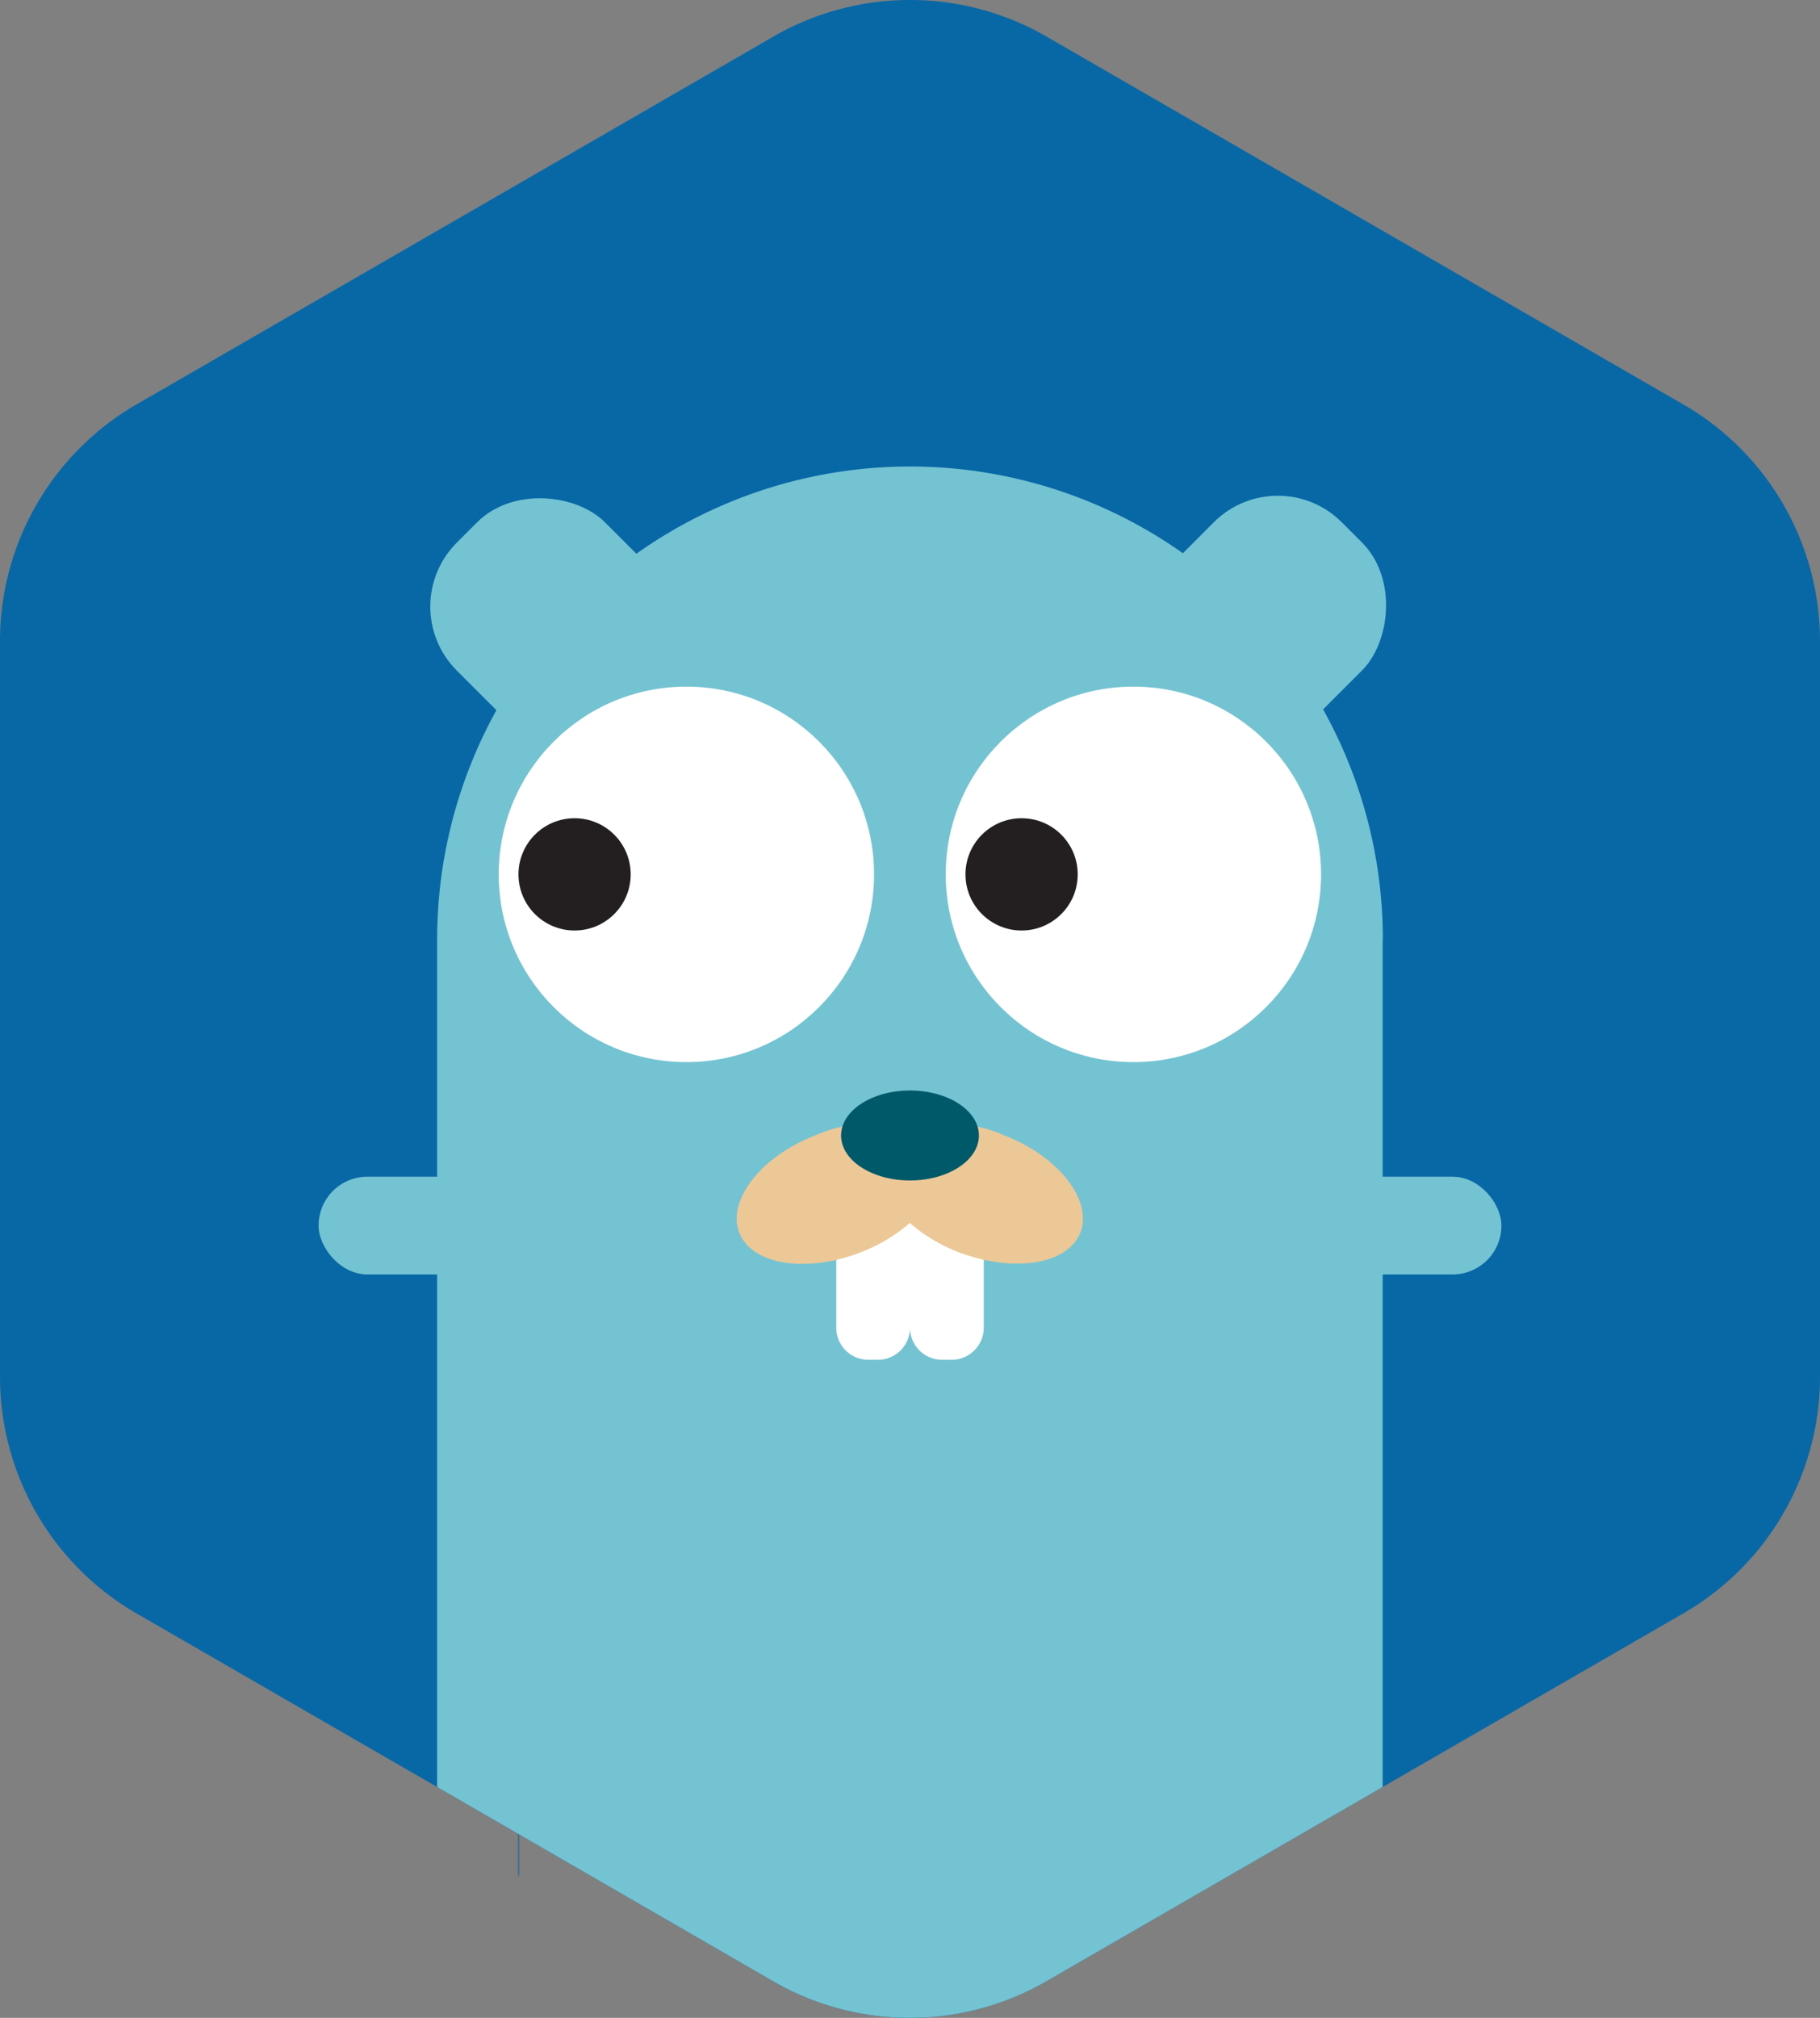 <svg xmlns="http://www.w3.org/2000/svg" viewBox="0 0 86.6 95.98"><rect x="0" y="0" width="86.6" height="95.98" fill="#808080" stroke="none"/><defs><style>.cls-1{fill:#377096;}.cls-2{fill:#366e90;}.cls-3{fill:#f2f2f2;}.cls-4{fill:#0868a6;}.cls-5{fill:#74c3d2;}.cls-6{fill:#fff;}.cls-7{fill:#231f20;}.cls-8{fill:#ecc897;}.cls-9{fill:#005969;}</style></defs><title>go</title><g id="Layer_2" data-name="Layer 2"><g id="Layer_1-2" data-name="Layer 1"><path class="cls-1" d="M24.73,53.92a2.64,2.64,0,0,1-.07-.87C24.77,53.33,24.65,53.63,24.73,53.92Z"/><path class="cls-1" d="M24.71,59.77a.39.39,0,0,1-.06.26l0,0V60c0-1,0-2.05,0-3.08a1.66,1.66,0,0,1,.11-.77C24.63,57.35,24.74,58.56,24.71,59.77Z"/><path class="cls-2" d="M24.71,89a.43.43,0,0,1-.06.29l0,0s0,0,0-.06,0-.3,0-.46q0-14.17,0-28.34c0-.13,0-.26,0-.39V60l0,0a1.38,1.38,0,0,1,.06.73Q24.71,74.87,24.71,89Z"/><path class="cls-3" d="M24.76,54l0-.07h0a2.64,2.64,0,0,1-.07-.87C24.88,53.35,24.74,53.68,24.76,54Z"/><path class="cls-4" d="M86.6,30.49v35a13,13,0,0,1-6.5,11.25L65.79,85l-16,9.24a13,13,0,0,1-13,0L20.8,85,6.49,76.74A13,13,0,0,1,0,65.49v-35A13,13,0,0,1,6.49,19.24L36.8,1.74a13,13,0,0,1,13,0L80.1,19.24A13,13,0,0,1,86.6,30.49Z"/><path class="cls-5" d="M65.79,44.69V85l-16,9.24a13,13,0,0,1-13,0L20.8,85V44.69a22.49,22.49,0,0,1,45,0Z"/><rect class="cls-5" x="15.16" y="55.97" width="56.28" height="4.65" rx="2.32" ry="2.32"/><rect class="cls-5" x="21.56" y="23.53" width="9.97" height="12.25" rx="4.3" ry="4.3" transform="translate(-13.19 27.46) rotate(-45)"/><rect class="cls-5" x="55" y="23.53" width="9.97" height="12.25" rx="4.3" ry="4.3" transform="translate(81.44 93.04) rotate(-135)"/><circle class="cls-6" cx="32.66" cy="41.59" r="8.93"/><circle class="cls-7" cx="27.34" cy="41.59" r="2.67"/><circle class="cls-6" cx="53.93" cy="41.59" r="8.93"/><circle class="cls-7" cx="48.61" cy="41.59" r="2.67"/><path class="cls-6" d="M39.79,57.15H43.3a0,0,0,0,1,0,0v6a1.53,1.53,0,0,1-1.53,1.53h-.45a1.53,1.53,0,0,1-1.53-1.53v-6A0,0,0,0,1,39.79,57.15Z"/><path class="cls-6" d="M43.3,57.15h3.51a0,0,0,0,1,0,0v6a1.53,1.53,0,0,1-1.53,1.53h-.45a1.53,1.53,0,0,1-1.53-1.53v-6A0,0,0,0,1,43.3,57.15Z"/><path class="cls-8" d="M47.77,54a6.45,6.45,0,0,0-4.48-.28,6.45,6.45,0,0,0-4.48.28c-2.61,1-4.23,3.11-3.63,4.64s3.21,1.94,5.82.91a7.82,7.82,0,0,0,2.29-1.38,7.82,7.82,0,0,0,2.29,1.38c2.61,1,5.21.62,5.82-.91S50.38,55,47.77,54Z"/><ellipse class="cls-9" cx="43.3" cy="54.01" rx="3.28" ry="2.14"/></g></g></svg>